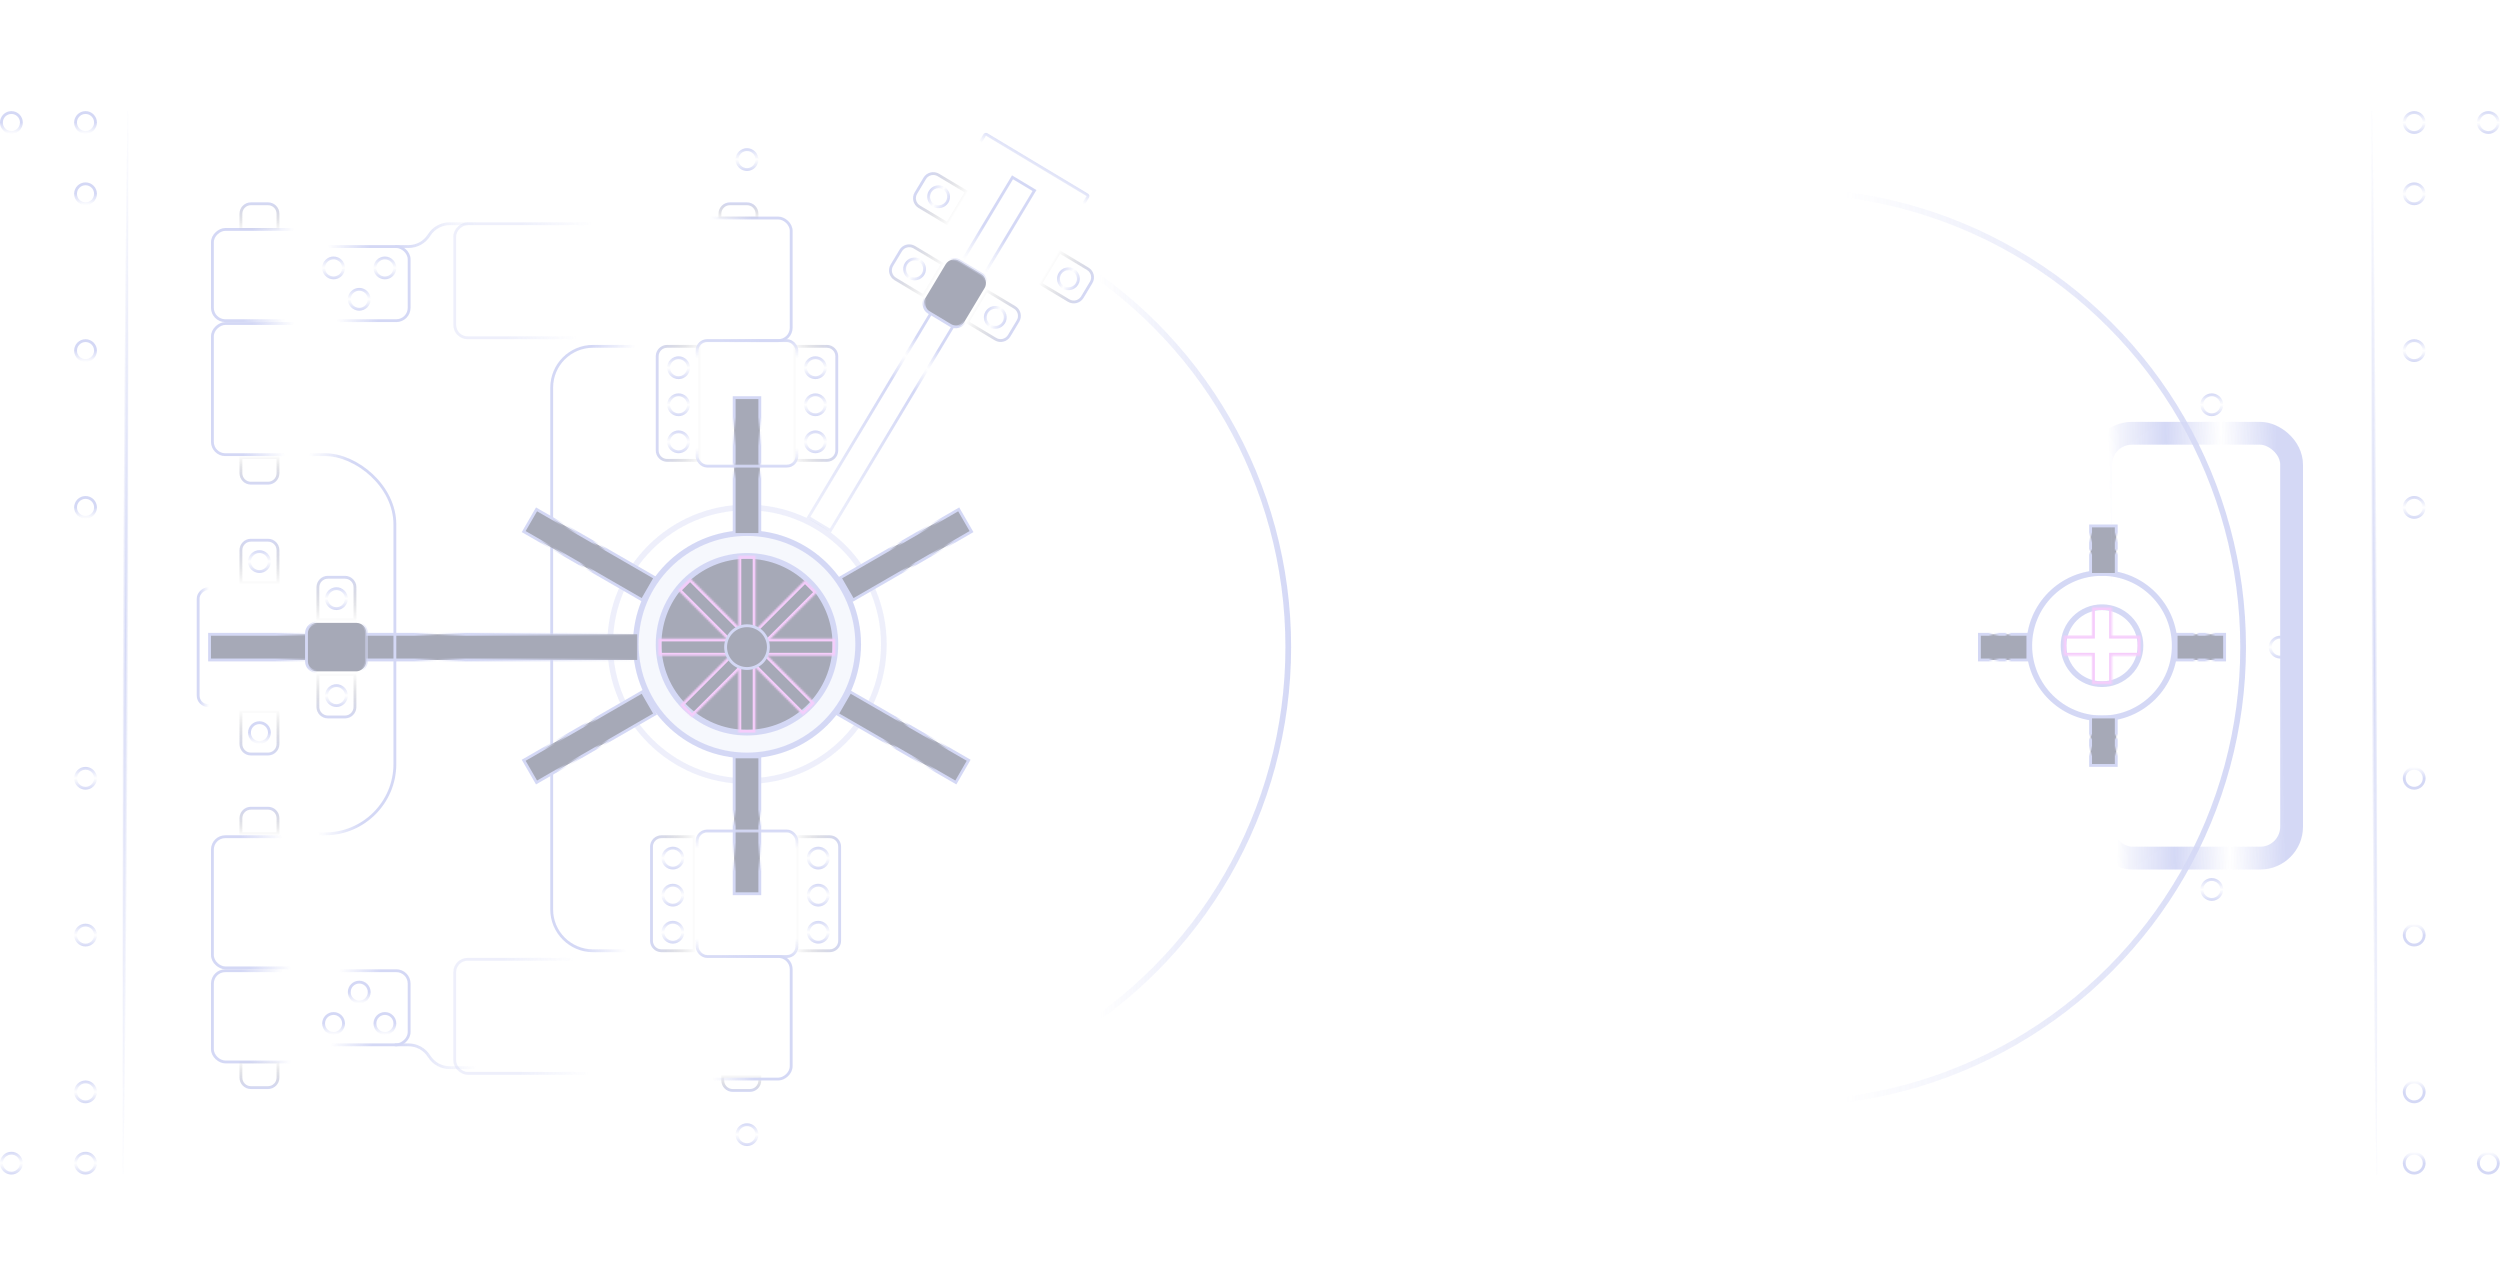 <svg width="1440" height="740" viewBox="0 0 1440 740" fill="none" xmlns="http://www.w3.org/2000/svg">
<g opacity="0.7">
<g opacity="0.5">
<path d="M341.586 547.64C328.435 547.64 317.773 536.979 317.773 523.827L317.773 223.298C317.773 210.146 328.435 199.485 341.586 199.485H415.487C428.638 199.485 439.299 210.146 439.299 223.298L439.299 523.827C439.299 536.979 428.638 547.64 415.487 547.64H341.586Z" stroke="url(#paint0_linear_1_3)" stroke-width="1.642"/>
<circle cx="479.285" cy="372.741" r="262.758" stroke="url(#paint1_linear_1_3)" stroke-width="3.284"/>
<circle opacity="0.4" cx="430.267" cy="371.101" r="78.828" stroke="#8591E4" stroke-width="3.284"/>
<circle cx="1029.28" cy="372.741" r="262.758" stroke="url(#paint2_linear_1_3)" stroke-width="3.284"/>
<circle r="262.758" transform="matrix(-1 0 0 1 425.34 372.741)" stroke="url(#paint3_linear_1_3)" stroke-width="3.284"/>
<circle cx="430.267" cy="371.099" r="64.047" fill="#8591E4" fill-opacity="0.2" stroke="#8591E4" stroke-width="3.284"/>
<circle cx="1210.75" cy="371.921" r="41.877" stroke="#8591E4" stroke-width="3.284"/>
<circle cx="430.267" cy="371.1" r="50.909" fill="#030B32" stroke="#8591E4" stroke-width="3.284"/>
<circle cx="1210.75" cy="371.92" r="22.17" stroke="#8591E4" stroke-width="3.284"/>
<rect x="422.877" y="229.045" width="14.78" height="78.828" fill="#030B32" stroke="url(#paint4_linear_1_3)" stroke-width="1.642"/>
<rect x="1204.18" y="302.945" width="14.78" height="27.918" fill="#030B32" stroke="url(#paint5_linear_1_3)" stroke-width="1.642"/>
<rect x="0.821" y="-0.821" width="14.78" height="27.918" transform="matrix(1 0 0 -1 1203.36 440.073)" fill="#030B32" stroke="url(#paint6_linear_1_3)" stroke-width="1.642"/>
<rect x="-0.821" y="-0.821" width="14.78" height="27.918" transform="matrix(0 -1 -1 0 1280.55 379.31)" fill="#030B32" stroke="url(#paint7_linear_1_3)" stroke-width="1.642"/>
<rect x="1140.14" y="380.131" width="14.78" height="27.918" transform="rotate(-90 1140.14 380.131)" fill="#030B32" stroke="url(#paint8_linear_1_3)" stroke-width="1.642"/>
<rect x="120.706" y="380.131" width="14.78" height="246.336" transform="rotate(-90 120.706 380.131)" fill="#030B32" stroke="url(#paint9_linear_1_3)" stroke-width="1.642"/>
<rect x="0.821" y="-0.821" width="14.78" height="78.828" transform="matrix(1 0 0 -1 422.056 513.974)" fill="#030B32" stroke="url(#paint10_linear_1_3)" stroke-width="1.642"/>
<rect x="-0.301" y="-1.122" width="14.78" height="78.828" transform="matrix(0.5 -0.866 -0.866 -0.5 549.744 449.89)" fill="#030B32" stroke="url(#paint11_linear_1_3)" stroke-width="1.642"/>
<rect x="0.301" y="1.122" width="14.78" height="78.828" transform="matrix(-0.5 0.866 0.866 0.5 308.22 292.572)" fill="#030B32" stroke="url(#paint12_linear_1_3)" stroke-width="1.642"/>
<rect x="309.041" y="450.711" width="14.78" height="78.828" transform="rotate(-120 309.041 450.711)" fill="#030B32" stroke="url(#paint13_linear_1_3)" stroke-width="1.642"/>
<rect x="552.207" y="293.393" width="14.78" height="78.828" transform="rotate(60 552.207 293.393)" fill="#030B32" stroke="url(#paint14_linear_1_3)" stroke-width="1.642"/>
<mask id="path-21-inside-1_1_3" fill="white">
<path fill-rule="evenodd" clip-rule="evenodd" d="M1216.5 349.751H1205V366.173H1188.58V377.669H1205V394.091H1216.5V377.669H1232.92V366.173H1216.5V349.751Z"/>
</mask>
<path d="M1205 349.751V348.109H1203.36V349.751H1205ZM1216.5 349.751H1218.14V348.109H1216.5V349.751ZM1205 366.173V367.816H1206.65V366.173H1205ZM1188.58 366.173V364.531H1186.94V366.173H1188.58ZM1188.58 377.669H1186.94V379.311H1188.58V377.669ZM1205 377.669H1206.65V376.027H1205V377.669ZM1205 394.091H1203.36V395.734H1205V394.091ZM1216.5 394.091V395.734H1218.14V394.091H1216.5ZM1216.5 377.669V376.027H1214.86V377.669H1216.5ZM1232.92 377.669V379.311H1234.56V377.669H1232.92ZM1232.92 366.173H1234.56V364.531H1232.92V366.173ZM1216.5 366.173H1214.86V367.816H1216.5V366.173ZM1205 351.393H1216.5V348.109H1205V351.393ZM1206.65 366.173V349.751H1203.36V366.173H1206.65ZM1188.58 367.816H1205V364.531H1188.58V367.816ZM1190.22 377.669V366.173H1186.94V377.669H1190.22ZM1205 376.027H1188.58V379.311H1205V376.027ZM1206.65 394.091V377.669H1203.36V394.091H1206.65ZM1216.5 392.449H1205V395.734H1216.5V392.449ZM1214.86 377.669V394.091H1218.14V377.669H1214.86ZM1232.92 376.027H1216.5V379.311H1232.92V376.027ZM1231.28 366.173V377.669H1234.56V366.173H1231.28ZM1216.5 367.816H1232.92V364.531H1216.5V367.816ZM1214.86 349.751V366.173H1218.14V349.751H1214.86Z" fill="#E571F6" mask="url(#path-21-inside-1_1_3)"/>
<rect x="-0.821" y="-0.821" width="218.418" height="121.526" rx="40.235" transform="matrix(0 -1 -1 0 226.629 479.487)" stroke="url(#paint15_linear_1_3)" stroke-width="1.642"/>
<rect x="122.349" y="261.89" width="75.543" height="114.957" rx="7.39" transform="rotate(-90 122.349 261.89)" stroke="url(#paint16_linear_1_3)" stroke-width="1.642"/>
<rect x="122.349" y="184.706" width="52.552" height="114.957" rx="7.39" transform="rotate(-90 122.349 184.706)" stroke="url(#paint17_linear_1_3)" stroke-width="1.642"/>
<rect x="-0.821" y="-0.821" width="70.616" height="114.957" rx="7.39" transform="matrix(0 -1 -1 0 454.901 195.378)" stroke="url(#paint18_linear_1_3)" stroke-width="1.642"/>
<rect x="-0.821" y="-0.821" width="42.698" height="114.957" rx="7.39" transform="matrix(0 -1 -1 0 234.841 183.885)" stroke="url(#paint19_linear_1_3)" stroke-width="1.642"/>
<rect opacity="0.4" x="261.938" y="194.559" width="65.69" height="195.426" rx="7.39" transform="rotate(-90 261.938 194.559)" stroke="url(#paint20_linear_1_3)" stroke-width="1.642"/>
<path d="M378.536 205.233C378.536 202.059 381.11 199.485 384.284 199.485H403.17V265.175H384.284C381.11 265.175 378.536 262.601 378.536 259.427V205.233Z" stroke="url(#paint21_linear_1_3)" stroke-width="1.642"/>
<path d="M375.251 487.698C375.251 484.523 377.824 481.95 380.999 481.95H399.885V547.64H380.999C377.824 547.64 375.251 545.066 375.251 541.892V487.698Z" stroke="url(#paint22_linear_1_3)" stroke-width="1.642"/>
<path d="M188.857 412.976C185.683 412.976 183.109 410.402 183.109 407.228V388.342H204.459V407.228C204.459 410.402 201.885 412.976 198.711 412.976H188.857Z" stroke="url(#paint23_linear_1_3)" stroke-width="1.642"/>
<path d="M198.712 332.506C201.886 332.506 204.459 335.079 204.459 338.254V357.139H183.11V338.254C183.11 335.079 185.684 332.506 188.858 332.506H198.712Z" stroke="url(#paint24_linear_1_3)" stroke-width="1.642"/>
<path d="M154.37 311.157C157.544 311.157 160.118 313.73 160.118 316.905V335.791H138.768V316.905C138.768 313.73 141.342 311.157 144.516 311.157H154.37Z" stroke="url(#paint25_linear_1_3)" stroke-width="1.642"/>
<path d="M154.37 434.323C157.544 434.323 160.118 431.75 160.118 428.576V409.69H138.768V428.576C138.768 431.75 141.342 434.323 144.516 434.323H154.37Z" stroke="url(#paint26_linear_1_3)" stroke-width="1.642"/>
<path d="M154.37 465.526C157.544 465.526 160.118 468.1 160.118 471.274V480.306H138.768V471.274C138.768 468.1 141.342 465.526 144.516 465.526H154.37Z" stroke="url(#paint27_linear_1_3)" stroke-width="1.642"/>
<path d="M154.37 117.373C157.544 117.373 160.118 119.946 160.118 123.121V132.153H138.768V123.121C138.768 119.946 141.342 117.373 144.516 117.373H154.37Z" stroke="url(#paint28_linear_1_3)" stroke-width="1.642"/>
<path d="M430.268 117.373C433.443 117.373 436.016 119.946 436.016 123.121V125.584H414.667V123.121C414.667 119.946 417.24 117.373 420.415 117.373H430.268Z" stroke="url(#paint29_linear_1_3)" stroke-width="1.642"/>
<path d="M431.909 628.11C435.083 628.11 437.657 625.536 437.657 622.362V619.898H416.308V622.362C416.308 625.536 418.881 628.11 422.055 628.11H431.909Z" stroke="url(#paint30_linear_1_3)" stroke-width="1.642"/>
<path d="M154.37 278.312C157.544 278.312 160.118 275.738 160.118 272.564V263.532H138.768V272.564C138.768 275.738 141.342 278.312 144.516 278.312H154.37Z" stroke="url(#paint31_linear_1_3)" stroke-width="1.642"/>
<path d="M481.997 205.233C481.997 202.059 479.424 199.485 476.25 199.485H457.364V265.175H476.25C479.424 265.175 481.997 262.601 481.997 259.427V205.233Z" stroke="url(#paint32_linear_1_3)" stroke-width="1.642"/>
<path d="M483.64 487.698C483.64 484.523 481.067 481.95 477.892 481.95H459.006V547.64H477.892C481.067 547.64 483.64 545.066 483.64 541.892V487.698Z" stroke="url(#paint33_linear_1_3)" stroke-width="1.642"/>
<rect x="401.526" y="196.201" width="57.478" height="72.258" rx="5.748" stroke="url(#paint34_linear_1_3)" stroke-width="1.642"/>
<rect x="401.526" y="478.666" width="57.478" height="72.258" rx="5.748" stroke="url(#paint35_linear_1_3)" stroke-width="1.642"/>
<rect x="176.541" y="386.699" width="27.918" height="34.487" rx="5.748" transform="rotate(-90 176.541 386.699)" fill="url(#paint36_radial_1_3)" stroke="url(#paint37_linear_1_3)" stroke-width="1.642"/>
<rect x="114.135" y="406.405" width="67.332" height="34.487" rx="5.748" transform="rotate(-90 114.135 406.405)" stroke="url(#paint38_linear_1_3)" stroke-width="1.642"/>
<circle cx="390.853" cy="211.8" r="5.748" stroke="url(#paint39_linear_1_3)" stroke-width="1.642"/>
<circle cx="430.265" cy="91.919" r="5.748" stroke="url(#paint40_linear_1_3)" stroke-width="1.642"/>
<circle cx="430.265" cy="653.563" r="5.748" stroke="url(#paint41_linear_1_3)" stroke-width="1.642"/>
<circle cx="387.569" cy="494.265" r="5.748" stroke="url(#paint42_linear_1_3)" stroke-width="1.642"/>
<circle cx="193.785" cy="400.66" r="5.748" stroke="url(#paint43_linear_1_3)" stroke-width="1.642"/>
<circle cx="193.785" cy="344.823" r="5.748" transform="rotate(-180 193.785 344.823)" stroke="url(#paint44_linear_1_3)" stroke-width="1.642"/>
<rect x="583.202" y="102.134" width="14.78" height="228.397" transform="rotate(30.969 583.202 102.134)" stroke="url(#paint45_linear_1_3)" stroke-width="1.642"/>
<path d="M581.297 193.37C579.664 196.091 576.133 196.974 573.411 195.34L557.217 185.622L568.203 167.316L584.397 177.035C587.119 178.668 588.001 182.199 586.367 184.921L581.297 193.37Z" stroke="url(#paint46_linear_1_3)" stroke-width="1.642"/>
<path d="M518.779 144.358C520.412 141.636 523.943 140.754 526.665 142.388L542.858 152.106L531.873 170.411L515.679 160.693C512.957 159.06 512.075 155.529 513.709 152.807L518.779 144.358Z" stroke="url(#paint47_linear_1_3)" stroke-width="1.642"/>
<rect x="552.43" y="190.409" width="26.276" height="34.487" rx="5.748" transform="rotate(-149.031 552.43 190.409)" fill="url(#paint48_radial_1_3)" stroke="url(#paint49_linear_1_3)" stroke-width="1.642"/>
<circle cx="573.273" cy="182.807" r="5.748" transform="rotate(-59.031 573.273 182.807)" stroke="url(#paint50_linear_1_3)" stroke-width="1.642"/>
<circle cx="526.805" cy="154.921" r="5.748" transform="rotate(120.969 526.805 154.921)" stroke="url(#paint51_linear_1_3)" stroke-width="1.642"/>
<path d="M623.428 171.146C621.795 173.868 618.264 174.75 615.542 173.117L599.348 163.398L610.334 145.093L626.528 154.811C629.25 156.444 630.132 159.975 628.498 162.697L623.428 171.146Z" stroke="url(#paint52_linear_1_3)" stroke-width="1.642"/>
<path d="M532.622 102.766C534.255 100.044 537.786 99.162 540.508 100.795L556.702 110.514L545.716 128.819L529.522 119.101C526.8 117.468 525.918 113.937 527.552 111.215L532.622 102.766Z" stroke="url(#paint53_linear_1_3)" stroke-width="1.642"/>
<circle cx="615.404" cy="160.584" r="5.748" transform="rotate(-59.031 615.404 160.584)" stroke="url(#paint54_linear_1_3)" stroke-width="1.642"/>
<circle cx="540.647" cy="113.329" r="5.748" transform="rotate(120.969 540.647 113.329)" stroke="url(#paint55_linear_1_3)" stroke-width="1.642"/>
<rect x="598.618" y="159.931" width="69.251" height="55.126" rx="0.821" transform="rotate(-149.031 598.618 159.931)" stroke="url(#paint56_linear_1_3)" stroke-width="1.642"/>
<path d="M227.449 142.007H235.304C240.123 142.007 244.602 139.525 247.156 135.438V135.438C249.71 131.352 254.189 128.869 259.008 128.869H274.253" stroke="url(#paint57_linear_1_3)" stroke-width="1.642"/>
<circle cx="149.443" cy="323.473" r="5.748" transform="rotate(-180 149.443 323.473)" stroke="url(#paint58_linear_1_3)" stroke-width="1.642"/>
<circle cx="192.142" cy="154.324" r="5.748" transform="rotate(-180 192.142 154.324)" stroke="url(#paint59_linear_1_3)" stroke-width="1.642"/>
<circle cx="221.703" cy="154.324" r="5.748" transform="rotate(-180 221.703 154.324)" stroke="url(#paint60_linear_1_3)" stroke-width="1.642"/>
<circle cx="206.921" cy="172.387" r="5.748" transform="rotate(-180 206.921 172.387)" stroke="url(#paint61_linear_1_3)" stroke-width="1.642"/>
<circle r="5.748" transform="matrix(-1 0 0 1 149.443 422.008)" stroke="url(#paint62_linear_1_3)" stroke-width="1.642"/>
<circle cx="469.681" cy="211.8" r="5.748" stroke="url(#paint63_linear_1_3)" stroke-width="1.642"/>
<circle cx="471.324" cy="494.265" r="5.748" stroke="url(#paint64_linear_1_3)" stroke-width="1.642"/>
<circle cx="390.853" cy="233.151" r="5.748" stroke="url(#paint65_linear_1_3)" stroke-width="1.642"/>
<circle cx="387.569" cy="515.615" r="5.748" stroke="url(#paint66_linear_1_3)" stroke-width="1.642"/>
<circle cx="1273.98" cy="512.332" r="5.748" stroke="url(#paint67_linear_1_3)" stroke-width="1.642"/>
<circle cx="1273.98" cy="233.151" r="5.748" stroke="url(#paint68_linear_1_3)" stroke-width="1.642"/>
<circle cx="1313.39" cy="372.742" r="5.748" stroke="url(#paint69_linear_1_3)" stroke-width="1.642"/>
<circle cx="1390.58" cy="292.271" r="5.748" stroke="url(#paint70_linear_1_3)" stroke-width="1.642"/>
<circle r="5.748" transform="matrix(-1 0 0 1 49.266 292.271)" stroke="url(#paint71_linear_1_3)" stroke-width="1.642"/>
<circle r="5.748" transform="matrix(1 0 0 -1 1390.58 448.285)" stroke="url(#paint72_linear_1_3)" stroke-width="1.642"/>
<circle cx="49.266" cy="448.285" r="5.748" transform="rotate(-180 49.266 448.285)" stroke="url(#paint73_linear_1_3)" stroke-width="1.642"/>
<circle cx="1390.58" cy="201.949" r="5.748" stroke="url(#paint74_linear_1_3)" stroke-width="1.642"/>
<circle r="5.748" transform="matrix(-1 0 0 1 49.266 201.949)" stroke="url(#paint75_linear_1_3)" stroke-width="1.642"/>
<circle r="5.748" transform="matrix(1 0 0 -1 1390.58 538.607)" stroke="url(#paint76_linear_1_3)" stroke-width="1.642"/>
<circle cx="49.266" cy="538.607" r="5.748" transform="rotate(-180 49.266 538.607)" stroke="url(#paint77_linear_1_3)" stroke-width="1.642"/>
<circle cx="1390.58" cy="111.625" r="5.748" stroke="url(#paint78_linear_1_3)" stroke-width="1.642"/>
<circle r="5.748" transform="matrix(-1 0 0 1 49.266 111.625)" stroke="url(#paint79_linear_1_3)" stroke-width="1.642"/>
<circle r="5.748" transform="matrix(1 0 0 -1 1390.58 628.93)" stroke="url(#paint80_linear_1_3)" stroke-width="1.642"/>
<circle cx="49.266" cy="628.93" r="5.748" transform="rotate(-180 49.266 628.93)" stroke="url(#paint81_linear_1_3)" stroke-width="1.642"/>
<circle cx="1390.58" cy="70.569" r="5.748" stroke="url(#paint82_linear_1_3)" stroke-width="1.642"/>
<circle r="5.748" transform="matrix(-1 0 0 1 49.266 70.569)" stroke="url(#paint83_linear_1_3)" stroke-width="1.642"/>
<circle r="5.748" transform="matrix(1 0 0 -1 1390.58 669.986)" stroke="url(#paint84_linear_1_3)" stroke-width="1.642"/>
<circle cx="49.266" cy="669.986" r="5.748" transform="rotate(-180 49.266 669.986)" stroke="url(#paint85_linear_1_3)" stroke-width="1.642"/>
<circle cx="1433.28" cy="70.569" r="5.748" stroke="url(#paint86_linear_1_3)" stroke-width="1.642"/>
<circle r="5.748" transform="matrix(-1 0 0 1 6.569 70.569)" stroke="url(#paint87_linear_1_3)" stroke-width="1.642"/>
<circle r="5.748" transform="matrix(1 0 0 -1 1433.28 669.986)" stroke="url(#paint88_linear_1_3)" stroke-width="1.642"/>
<circle cx="6.569" cy="669.986" r="5.748" transform="rotate(-180 6.569 669.986)" stroke="url(#paint89_linear_1_3)" stroke-width="1.642"/>
<circle cx="469.681" cy="233.151" r="5.748" stroke="url(#paint90_linear_1_3)" stroke-width="1.642"/>
<circle cx="471.324" cy="515.615" r="5.748" stroke="url(#paint91_linear_1_3)" stroke-width="1.642"/>
<circle cx="390.853" cy="254.501" r="5.748" stroke="url(#paint92_linear_1_3)" stroke-width="1.642"/>
<circle cx="387.569" cy="536.965" r="5.748" stroke="url(#paint93_linear_1_3)" stroke-width="1.642"/>
<circle cx="469.681" cy="254.501" r="5.748" stroke="url(#paint94_linear_1_3)" stroke-width="1.642"/>
<circle cx="471.324" cy="536.965" r="5.748" stroke="url(#paint95_linear_1_3)" stroke-width="1.642"/>
<rect x="1365.94" y="64" width="3.284" height="612.555" fill="url(#paint96_radial_1_3)"/>
<rect width="3.284" height="612.555" transform="matrix(-1 0 0 1 73.902 64)" fill="url(#paint97_radial_1_3)"/>
<rect x="0.821" y="0.821" width="75.543" height="114.957" rx="7.39" transform="matrix(0 1 1 0 121.528 481.129)" stroke="url(#paint98_linear_1_3)" stroke-width="1.642"/>
<rect x="0.821" y="0.821" width="52.552" height="114.957" rx="7.39" transform="matrix(0 1 1 0 121.528 558.315)" stroke="url(#paint99_linear_1_3)" stroke-width="1.642"/>
<rect x="455.722" y="550.924" width="70.616" height="114.957" rx="7.39" transform="rotate(90 455.722 550.924)" stroke="url(#paint100_linear_1_3)" stroke-width="1.642"/>
<rect x="235.662" y="559.137" width="42.698" height="114.957" rx="7.39" transform="rotate(90 235.662 559.137)" stroke="url(#paint101_linear_1_3)" stroke-width="1.642"/>
<rect opacity="0.4" x="0.821" y="0.821" width="65.69" height="195.426" rx="7.39" transform="matrix(0 1 1 0 261.116 551.745)" stroke="url(#paint102_linear_1_3)" stroke-width="1.642"/>
<path d="M154.37 626.468C157.544 626.468 160.118 623.895 160.118 620.72V611.688H138.768V620.72C138.768 623.895 141.342 626.468 144.516 626.468H154.37Z" stroke="url(#paint103_linear_1_3)" stroke-width="1.642"/>
<path d="M227.449 601.834H235.304C240.123 601.834 244.602 604.316 247.156 608.403V608.403C249.71 612.489 254.189 614.972 259.008 614.972H274.253" stroke="url(#paint104_linear_1_3)" stroke-width="1.642"/>
<circle r="5.748" transform="matrix(-1 0 0 1 192.142 589.517)" stroke="url(#paint105_linear_1_3)" stroke-width="1.642"/>
<circle r="5.748" transform="matrix(-1 0 0 1 221.703 589.517)" stroke="url(#paint106_linear_1_3)" stroke-width="1.642"/>
<circle r="5.748" transform="matrix(-1 0 0 1 206.921 571.452)" stroke="url(#paint107_linear_1_3)" stroke-width="1.642"/>
<rect x="-6.569" y="-6.569" width="244.694" height="110.03" rx="18.065" transform="matrix(0 -1 -1 0 1313.39 487.699)" stroke="url(#paint108_linear_1_3)" stroke-width="13.138"/>
<mask id="path-115-inside-2_1_3" fill="white">
<path fill-rule="evenodd" clip-rule="evenodd" d="M435.192 320.189H425.339V367.815H379.356V377.668H425.339V422.008H435.192V377.668H481.175V367.815H435.192V320.189Z"/>
</mask>
<path d="M425.339 320.189V318.547H423.697V320.189H425.339ZM435.192 320.189H436.834V318.547H435.192V320.189ZM425.339 367.815V369.457H426.981V367.815H425.339ZM379.356 367.815V366.172H377.713V367.815H379.356ZM379.356 377.668H377.713V379.31H379.356V377.668ZM425.339 377.668H426.981V376.026H425.339V377.668ZM425.339 422.008H423.697V423.651H425.339V422.008ZM435.192 422.008V423.651H436.834V422.008H435.192ZM435.192 377.668V376.026H433.55V377.668H435.192ZM481.175 377.668V379.31H482.817V377.668H481.175ZM481.175 367.815H482.817V366.172H481.175V367.815ZM435.192 367.815H433.55V369.457H435.192V367.815ZM425.339 321.832H435.192V318.547H425.339V321.832ZM426.981 367.815V320.189H423.697V367.815H426.981ZM379.356 369.457H425.339V366.172H379.356V369.457ZM380.998 377.668V367.815H377.713V377.668H380.998ZM425.339 376.026H379.356V379.31H425.339V376.026ZM426.981 422.008V377.668H423.697V422.008H426.981ZM435.192 420.366H425.339V423.651H435.192V420.366ZM433.55 377.668V422.008H436.834V377.668H433.55ZM481.175 376.026H435.192V379.31H481.175V376.026ZM479.532 367.815V377.668H482.817V367.815H479.532ZM435.192 369.457H481.175V366.172H435.192V369.457ZM433.55 320.189V367.815H436.834V320.189H433.55Z" fill="#E571F6" mask="url(#path-115-inside-2_1_3)"/>
<mask id="path-117-inside-3_1_3" fill="white">
<path fill-rule="evenodd" clip-rule="evenodd" d="M397.49 332.997L390.522 339.964L424.198 373.64L391.684 406.154L398.651 413.122L431.165 380.607L462.519 411.961L469.486 404.994L438.133 373.64L470.648 341.125L463.68 334.157L431.165 366.673L397.49 332.997Z"/>
</mask>
<path d="M390.522 339.964L389.361 338.803L388.2 339.964L389.361 341.126L390.522 339.964ZM397.49 332.997L398.651 331.836L397.49 330.674L396.328 331.836L397.49 332.997ZM424.198 373.64L425.359 374.801L426.52 373.64L425.359 372.479L424.198 373.64ZM391.684 406.154L390.522 404.993L389.361 406.154L390.522 407.315L391.684 406.154ZM398.651 413.122L397.49 414.283L398.651 415.444L399.812 414.283L398.651 413.122ZM431.165 380.607L432.327 379.446L431.165 378.285L430.004 379.446L431.165 380.607ZM462.519 411.961L461.358 413.122L462.519 414.284L463.68 413.122L462.519 411.961ZM469.486 404.994L470.648 406.155L471.809 404.994L470.648 403.832L469.486 404.994ZM438.133 373.64L436.971 372.479L435.81 373.64L436.971 374.801L438.133 373.64ZM470.648 341.125L471.809 342.286L472.97 341.125L471.809 339.964L470.648 341.125ZM463.68 334.157L464.842 332.996L463.681 331.835L462.519 332.996L463.68 334.157ZM431.165 366.673L430.004 367.834L431.165 368.995L432.327 367.834L431.165 366.673ZM391.683 341.126L398.651 334.158L396.328 331.836L389.361 338.803L391.683 341.126ZM425.359 372.479L391.683 338.803L389.361 341.126L423.037 374.801L425.359 372.479ZM392.845 407.315L425.359 374.801L423.037 372.479L390.522 404.993L392.845 407.315ZM399.812 411.96L392.845 404.993L390.522 407.315L397.49 414.283L399.812 411.96ZM430.004 379.446L397.49 411.96L399.812 414.283L432.327 381.769L430.004 379.446ZM463.68 410.8L432.327 379.446L430.004 381.769L461.358 413.122L463.68 410.8ZM468.325 403.832L461.358 410.8L463.68 413.122L470.648 406.155L468.325 403.832ZM436.971 374.801L468.325 406.155L470.648 403.832L439.294 372.479L436.971 374.801ZM469.487 339.964L436.971 372.479L439.294 374.801L471.809 342.286L469.487 339.964ZM462.519 335.319L469.487 342.286L471.809 339.964L464.842 332.996L462.519 335.319ZM432.327 367.834L464.842 335.319L462.519 332.996L430.004 365.511L432.327 367.834ZM396.328 334.158L430.004 367.834L432.327 365.511L398.651 331.836L396.328 334.158Z" fill="#E571F6" mask="url(#path-117-inside-3_1_3)"/>
<circle cx="430.267" cy="372.74" r="12.317" fill="#030B32" stroke="#8591E4" stroke-width="1.642"/>
</g>
</g>
<defs>
<linearGradient id="paint0_linear_1_3" x1="431.909" y1="368.565" x2="316.981" y2="366.753" gradientUnits="userSpaceOnUse">
<stop stop-color="#8591E4" stop-opacity="0"/>
<stop offset="0.149" stop-color="#8591E4" stop-opacity="0"/>
<stop offset="0.482" stop-color="#8591E4" stop-opacity="0"/>
<stop offset="0.597" stop-color="#8591E4" stop-opacity="0"/>
<stop offset="0.816" stop-color="#8591E4"/>
</linearGradient>
<linearGradient id="paint1_linear_1_3" x1="743.685" y1="372.741" x2="491" y2="373" gradientUnits="userSpaceOnUse">
<stop stop-color="#8591E4"/>
<stop offset="0.437" stop-color="#8591E4" stop-opacity="0"/>
<stop offset="1" stop-color="#8591E4" stop-opacity="0"/>
</linearGradient>
<linearGradient id="paint2_linear_1_3" x1="1293.69" y1="372.741" x2="764.884" y2="372.741" gradientUnits="userSpaceOnUse">
<stop stop-color="#8591E4"/>
<stop offset="0.437" stop-color="#8591E4" stop-opacity="0"/>
<stop offset="1" stop-color="#8591E4" stop-opacity="0"/>
</linearGradient>
<linearGradient id="paint3_linear_1_3" x1="528.801" y1="264.401" x2="0" y2="264.401" gradientUnits="userSpaceOnUse">
<stop stop-color="#8591E4"/>
<stop offset="0.04" stop-color="#8591E4" stop-opacity="0"/>
<stop offset="1" stop-color="#8591E4" stop-opacity="0"/>
<stop offset="1" stop-color="#8591E4" stop-opacity="0"/>
</linearGradient>
<linearGradient id="paint4_linear_1_3" x1="430.267" y1="228.224" x2="430.267" y2="308.693" gradientUnits="userSpaceOnUse">
<stop stop-color="#8591E4"/>
<stop offset="0.149" stop-color="#8591E4"/>
<stop offset="0.244" stop-color="#8591E4" stop-opacity="0"/>
<stop offset="0.357" stop-color="#8591E4"/>
<stop offset="0.472" stop-color="#8591E4"/>
<stop offset="0.526" stop-color="#8591E4" stop-opacity="0"/>
<stop offset="0.592" stop-color="#8591E4"/>
<stop offset="1" stop-color="#8591E4"/>
</linearGradient>
<linearGradient id="paint5_linear_1_3" x1="1211.57" y1="302.124" x2="1211.57" y2="331.684" gradientUnits="userSpaceOnUse">
<stop stop-color="#8591E4"/>
<stop offset="0.149" stop-color="#8591E4"/>
<stop offset="0.244" stop-color="#8591E4" stop-opacity="0"/>
<stop offset="0.357" stop-color="#8591E4"/>
<stop offset="0.472" stop-color="#8591E4"/>
<stop offset="0.526" stop-color="#8591E4" stop-opacity="0"/>
<stop offset="0.592" stop-color="#8591E4"/>
<stop offset="1" stop-color="#8591E4"/>
</linearGradient>
<linearGradient id="paint6_linear_1_3" x1="8.211" y1="0" x2="8.211" y2="29.56" gradientUnits="userSpaceOnUse">
<stop stop-color="#8591E4"/>
<stop offset="0.149" stop-color="#8591E4"/>
<stop offset="0.244" stop-color="#8591E4" stop-opacity="0"/>
<stop offset="0.357" stop-color="#8591E4"/>
<stop offset="0.472" stop-color="#8591E4"/>
<stop offset="0.526" stop-color="#8591E4" stop-opacity="0"/>
<stop offset="0.592" stop-color="#8591E4"/>
<stop offset="1" stop-color="#8591E4"/>
</linearGradient>
<linearGradient id="paint7_linear_1_3" x1="8.211" y1="0" x2="8.211" y2="29.56" gradientUnits="userSpaceOnUse">
<stop stop-color="#8591E4"/>
<stop offset="0.149" stop-color="#8591E4"/>
<stop offset="0.244" stop-color="#8591E4" stop-opacity="0"/>
<stop offset="0.357" stop-color="#8591E4"/>
<stop offset="0.472" stop-color="#8591E4"/>
<stop offset="0.526" stop-color="#8591E4" stop-opacity="0"/>
<stop offset="0.592" stop-color="#8591E4"/>
<stop offset="1" stop-color="#8591E4"/>
</linearGradient>
<linearGradient id="paint8_linear_1_3" x1="1147.53" y1="380.952" x2="1147.53" y2="410.512" gradientUnits="userSpaceOnUse">
<stop stop-color="#8591E4"/>
<stop offset="0.149" stop-color="#8591E4"/>
<stop offset="0.244" stop-color="#8591E4" stop-opacity="0"/>
<stop offset="0.357" stop-color="#8591E4"/>
<stop offset="0.472" stop-color="#8591E4"/>
<stop offset="0.526" stop-color="#8591E4" stop-opacity="0"/>
<stop offset="0.592" stop-color="#8591E4"/>
<stop offset="1" stop-color="#8591E4"/>
</linearGradient>
<linearGradient id="paint9_linear_1_3" x1="128.096" y1="380.952" x2="128.096" y2="628.93" gradientUnits="userSpaceOnUse">
<stop stop-color="#8591E4"/>
<stop offset="0.149" stop-color="#8591E4"/>
<stop offset="0.244" stop-color="#8591E4" stop-opacity="0"/>
<stop offset="0.357" stop-color="#8591E4"/>
<stop offset="0.472" stop-color="#8591E4"/>
<stop offset="0.526" stop-color="#8591E4" stop-opacity="0"/>
<stop offset="0.592" stop-color="#8591E4"/>
<stop offset="1" stop-color="#8591E4" stop-opacity="0"/>
</linearGradient>
<linearGradient id="paint10_linear_1_3" x1="8.211" y1="0" x2="8.211" y2="80.47" gradientUnits="userSpaceOnUse">
<stop stop-color="#8591E4"/>
<stop offset="0.149" stop-color="#8591E4"/>
<stop offset="0.244" stop-color="#8591E4" stop-opacity="0"/>
<stop offset="0.357" stop-color="#8591E4"/>
<stop offset="0.472" stop-color="#8591E4"/>
<stop offset="0.526" stop-color="#8591E4" stop-opacity="0"/>
<stop offset="0.592" stop-color="#8591E4"/>
<stop offset="1" stop-color="#8591E4"/>
</linearGradient>
<linearGradient id="paint11_linear_1_3" x1="8.211" y1="0" x2="8.211" y2="80.47" gradientUnits="userSpaceOnUse">
<stop stop-color="#8591E4"/>
<stop offset="0.149" stop-color="#8591E4"/>
<stop offset="0.244" stop-color="#8591E4" stop-opacity="0"/>
<stop offset="0.357" stop-color="#8591E4"/>
<stop offset="0.472" stop-color="#8591E4"/>
<stop offset="0.526" stop-color="#8591E4" stop-opacity="0"/>
<stop offset="0.592" stop-color="#8591E4"/>
<stop offset="1" stop-color="#8591E4"/>
</linearGradient>
<linearGradient id="paint12_linear_1_3" x1="8.211" y1="0" x2="8.211" y2="80.47" gradientUnits="userSpaceOnUse">
<stop stop-color="#8591E4"/>
<stop offset="0.149" stop-color="#8591E4"/>
<stop offset="0.244" stop-color="#8591E4" stop-opacity="0"/>
<stop offset="0.357" stop-color="#8591E4"/>
<stop offset="0.472" stop-color="#8591E4"/>
<stop offset="0.526" stop-color="#8591E4" stop-opacity="0"/>
<stop offset="0.592" stop-color="#8591E4"/>
<stop offset="1" stop-color="#8591E4"/>
</linearGradient>
<linearGradient id="paint13_linear_1_3" x1="316.952" y1="451.833" x2="316.952" y2="532.303" gradientUnits="userSpaceOnUse">
<stop stop-color="#8591E4"/>
<stop offset="0.149" stop-color="#8591E4"/>
<stop offset="0.244" stop-color="#8591E4" stop-opacity="0"/>
<stop offset="0.357" stop-color="#8591E4"/>
<stop offset="0.472" stop-color="#8591E4"/>
<stop offset="0.526" stop-color="#8591E4" stop-opacity="0"/>
<stop offset="0.592" stop-color="#8591E4"/>
<stop offset="1" stop-color="#8591E4"/>
</linearGradient>
<linearGradient id="paint14_linear_1_3" x1="560.718" y1="292.271" x2="560.718" y2="372.741" gradientUnits="userSpaceOnUse">
<stop stop-color="#8591E4"/>
<stop offset="0.149" stop-color="#8591E4"/>
<stop offset="0.244" stop-color="#8591E4" stop-opacity="0"/>
<stop offset="0.357" stop-color="#8591E4"/>
<stop offset="0.472" stop-color="#8591E4"/>
<stop offset="0.526" stop-color="#8591E4" stop-opacity="0"/>
<stop offset="0.592" stop-color="#8591E4"/>
<stop offset="1" stop-color="#8591E4"/>
</linearGradient>
<linearGradient id="paint15_linear_1_3" x1="113.174" y1="114.957" x2="116.053" y2="0.072" gradientUnits="userSpaceOnUse">
<stop stop-color="#8591E4" stop-opacity="0"/>
<stop offset="0.149" stop-color="#8591E4" stop-opacity="0"/>
<stop offset="0.482" stop-color="#8591E4" stop-opacity="0"/>
<stop offset="0.597" stop-color="#8591E4" stop-opacity="0"/>
<stop offset="0.816" stop-color="#8591E4"/>
</linearGradient>
<linearGradient id="paint16_linear_1_3" x1="161.223" y1="371.537" x2="168.551" y2="263.207" gradientUnits="userSpaceOnUse">
<stop stop-color="#8591E4" stop-opacity="0"/>
<stop offset="0.149" stop-color="#8591E4" stop-opacity="0"/>
<stop offset="0.482" stop-color="#8591E4" stop-opacity="0"/>
<stop offset="0.597" stop-color="#8591E4" stop-opacity="0"/>
<stop offset="0.816" stop-color="#8591E4"/>
</linearGradient>
<linearGradient id="paint17_linear_1_3" x1="149.399" y1="294.353" x2="159.787" y2="186.528" gradientUnits="userSpaceOnUse">
<stop stop-color="#8591E4" stop-opacity="0"/>
<stop offset="0.149" stop-color="#8591E4" stop-opacity="0"/>
<stop offset="0.482" stop-color="#8591E4" stop-opacity="0"/>
<stop offset="0.597" stop-color="#8591E4" stop-opacity="0"/>
<stop offset="0.816" stop-color="#8591E4"/>
</linearGradient>
<linearGradient id="paint18_linear_1_3" x1="37.161" y1="108.826" x2="44.984" y2="0.565" gradientUnits="userSpaceOnUse">
<stop stop-color="#8591E4" stop-opacity="0"/>
<stop offset="0.149" stop-color="#8591E4" stop-opacity="0"/>
<stop offset="0.482" stop-color="#8591E4" stop-opacity="0"/>
<stop offset="0.597" stop-color="#8591E4" stop-opacity="0"/>
<stop offset="0.816" stop-color="#8591E4"/>
</linearGradient>
<linearGradient id="paint19_linear_1_3" x1="22.804" y1="108.826" x2="35.443" y2="1.488" gradientUnits="userSpaceOnUse">
<stop stop-color="#8591E4" stop-opacity="0"/>
<stop offset="0.149" stop-color="#8591E4" stop-opacity="0"/>
<stop offset="0.482" stop-color="#8591E4" stop-opacity="0"/>
<stop offset="0.597" stop-color="#8591E4" stop-opacity="0"/>
<stop offset="0.816" stop-color="#8591E4"/>
</linearGradient>
<linearGradient id="paint20_linear_1_3" x1="295.744" y1="379.311" x2="319.443" y2="198.486" gradientUnits="userSpaceOnUse">
<stop stop-color="#8591E4" stop-opacity="0"/>
<stop offset="0.149" stop-color="#8591E4" stop-opacity="0"/>
<stop offset="0.482" stop-color="#8591E4" stop-opacity="0"/>
<stop offset="0.597" stop-color="#8591E4" stop-opacity="0"/>
<stop offset="0.816" stop-color="#8591E4"/>
</linearGradient>
<linearGradient id="paint21_linear_1_3" x1="377.715" y1="233.151" x2="403.991" y2="233.151" gradientUnits="userSpaceOnUse">
<stop stop-color="#8591E4"/>
<stop offset="1" stop-opacity="0"/>
</linearGradient>
<linearGradient id="paint22_linear_1_3" x1="374.43" y1="515.616" x2="400.706" y2="515.616" gradientUnits="userSpaceOnUse">
<stop stop-color="#8591E4"/>
<stop offset="1" stop-opacity="0"/>
</linearGradient>
<linearGradient id="paint23_linear_1_3" x1="194.064" y1="413.797" x2="194.064" y2="387.521" gradientUnits="userSpaceOnUse">
<stop stop-color="#8591E4"/>
<stop offset="1" stop-opacity="0"/>
</linearGradient>
<linearGradient id="paint24_linear_1_3" x1="193.504" y1="331.685" x2="193.504" y2="357.96" gradientUnits="userSpaceOnUse">
<stop stop-color="#8591E4"/>
<stop offset="1" stop-opacity="0"/>
</linearGradient>
<linearGradient id="paint25_linear_1_3" x1="149.163" y1="310.336" x2="149.163" y2="336.612" gradientUnits="userSpaceOnUse">
<stop stop-color="#8591E4"/>
<stop offset="1" stop-opacity="0"/>
</linearGradient>
<linearGradient id="paint26_linear_1_3" x1="149.163" y1="435.145" x2="149.163" y2="408.869" gradientUnits="userSpaceOnUse">
<stop stop-color="#8591E4"/>
<stop offset="1" stop-opacity="0"/>
</linearGradient>
<linearGradient id="paint27_linear_1_3" x1="149.163" y1="464.705" x2="149.163" y2="481.127" gradientUnits="userSpaceOnUse">
<stop stop-color="#8591E4"/>
<stop offset="1" stop-opacity="0"/>
</linearGradient>
<linearGradient id="paint28_linear_1_3" x1="149.163" y1="116.552" x2="149.163" y2="132.974" gradientUnits="userSpaceOnUse">
<stop stop-color="#8591E4"/>
<stop offset="1" stop-opacity="0"/>
</linearGradient>
<linearGradient id="paint29_linear_1_3" x1="425.061" y1="116.552" x2="425.061" y2="126.405" gradientUnits="userSpaceOnUse">
<stop stop-color="#8591E4"/>
<stop offset="1" stop-opacity="0"/>
</linearGradient>
<linearGradient id="paint30_linear_1_3" x1="426.702" y1="628.931" x2="426.702" y2="619.077" gradientUnits="userSpaceOnUse">
<stop stop-color="#8591E4"/>
<stop offset="1" stop-opacity="0"/>
</linearGradient>
<linearGradient id="paint31_linear_1_3" x1="149.163" y1="279.133" x2="149.163" y2="262.71" gradientUnits="userSpaceOnUse">
<stop stop-color="#8591E4"/>
<stop offset="1" stop-opacity="0"/>
</linearGradient>
<linearGradient id="paint32_linear_1_3" x1="482.819" y1="233.151" x2="456.543" y2="233.151" gradientUnits="userSpaceOnUse">
<stop stop-color="#8591E4"/>
<stop offset="1" stop-opacity="0"/>
</linearGradient>
<linearGradient id="paint33_linear_1_3" x1="484.461" y1="515.616" x2="458.185" y2="515.616" gradientUnits="userSpaceOnUse">
<stop stop-color="#8591E4"/>
<stop offset="1" stop-opacity="0"/>
</linearGradient>
<linearGradient id="paint34_linear_1_3" x1="431.11" y1="269.281" x2="431.11" y2="195.38" gradientUnits="userSpaceOnUse">
<stop stop-color="#8591E4"/>
<stop offset="0.149" stop-color="#8591E4" stop-opacity="0"/>
<stop offset="0.482" stop-color="#8591E4" stop-opacity="0"/>
<stop offset="0.852" stop-color="#8591E4" stop-opacity="0"/>
<stop offset="1" stop-color="#8591E4"/>
</linearGradient>
<linearGradient id="paint35_linear_1_3" x1="431.11" y1="551.746" x2="431.11" y2="477.845" gradientUnits="userSpaceOnUse">
<stop stop-color="#8591E4"/>
<stop offset="0.149" stop-color="#8591E4" stop-opacity="0"/>
<stop offset="0.482" stop-color="#8591E4" stop-opacity="0"/>
<stop offset="0.852" stop-color="#8591E4" stop-opacity="0"/>
<stop offset="1" stop-color="#8591E4"/>
</linearGradient>
<radialGradient id="paint36_radial_1_3" cx="0" cy="0" r="1" gradientUnits="userSpaceOnUse" gradientTransform="translate(190.5 405.585) rotate(90) scale(18.065 14.78)">
<stop stop-color="#030B32"/>
<stop offset="1" stop-color="#030B32"/>
</radialGradient>
<linearGradient id="paint37_linear_1_3" x1="190.922" y1="423.65" x2="190.922" y2="387.521" gradientUnits="userSpaceOnUse">
<stop stop-color="#8591E4"/>
<stop offset="0.149" stop-color="#8591E4" stop-opacity="0"/>
<stop offset="0.482" stop-color="#8591E4" stop-opacity="0"/>
<stop offset="0.852" stop-color="#8591E4" stop-opacity="0"/>
<stop offset="1" stop-color="#8591E4"/>
</linearGradient>
<linearGradient id="paint38_linear_1_3" x1="148.786" y1="443.356" x2="148.786" y2="407.227" gradientUnits="userSpaceOnUse">
<stop stop-color="#8591E4" stop-opacity="0"/>
<stop offset="0.149" stop-color="#8591E4" stop-opacity="0"/>
<stop offset="0.482" stop-color="#8591E4" stop-opacity="0"/>
<stop offset="0.852" stop-color="#8591E4" stop-opacity="0"/>
<stop offset="1" stop-color="#8591E4"/>
</linearGradient>
<linearGradient id="paint39_linear_1_3" x1="390.853" y1="205.231" x2="390.853" y2="218.369" gradientUnits="userSpaceOnUse">
<stop stop-color="#8591E4"/>
<stop offset="0.5" stop-color="#8591E4" stop-opacity="0"/>
<stop offset="1" stop-color="#8591E4"/>
</linearGradient>
<linearGradient id="paint40_linear_1_3" x1="430.265" y1="85.35" x2="430.265" y2="98.487" gradientUnits="userSpaceOnUse">
<stop stop-color="#8591E4"/>
<stop offset="0.5" stop-color="#8591E4" stop-opacity="0"/>
<stop offset="1" stop-color="#8591E4"/>
</linearGradient>
<linearGradient id="paint41_linear_1_3" x1="430.265" y1="646.994" x2="430.265" y2="660.132" gradientUnits="userSpaceOnUse">
<stop stop-color="#8591E4"/>
<stop offset="0.5" stop-color="#8591E4" stop-opacity="0"/>
<stop offset="1" stop-color="#8591E4"/>
</linearGradient>
<linearGradient id="paint42_linear_1_3" x1="387.569" y1="487.696" x2="387.569" y2="500.834" gradientUnits="userSpaceOnUse">
<stop stop-color="#8591E4"/>
<stop offset="0.5" stop-color="#8591E4" stop-opacity="0"/>
<stop offset="1" stop-color="#8591E4"/>
</linearGradient>
<linearGradient id="paint43_linear_1_3" x1="193.785" y1="394.091" x2="193.785" y2="407.229" gradientUnits="userSpaceOnUse">
<stop stop-color="#8591E4"/>
<stop offset="0.5" stop-color="#8591E4" stop-opacity="0"/>
<stop offset="1" stop-color="#8591E4"/>
</linearGradient>
<linearGradient id="paint44_linear_1_3" x1="193.785" y1="338.254" x2="193.785" y2="351.392" gradientUnits="userSpaceOnUse">
<stop stop-color="#8591E4"/>
<stop offset="0.5" stop-color="#8591E4" stop-opacity="0"/>
<stop offset="1" stop-color="#8591E4"/>
</linearGradient>
<linearGradient id="paint45_linear_1_3" x1="591.132" y1="101.008" x2="591.132" y2="331.047" gradientUnits="userSpaceOnUse">
<stop stop-color="#8591E4"/>
<stop offset="0.149" stop-color="#8591E4"/>
<stop offset="0.244" stop-color="#8591E4" stop-opacity="0"/>
<stop offset="0.357" stop-color="#8591E4"/>
<stop offset="0.472" stop-color="#8591E4"/>
<stop offset="0.526" stop-color="#8591E4" stop-opacity="0"/>
<stop offset="0.592" stop-color="#8591E4"/>
<stop offset="1" stop-color="#8591E4" stop-opacity="0.4"/>
</linearGradient>
<linearGradient id="paint46_linear_1_3" x1="584.681" y1="189.327" x2="562.151" y2="175.806" gradientUnits="userSpaceOnUse">
<stop stop-color="#8591E4"/>
<stop offset="1" stop-opacity="0"/>
</linearGradient>
<linearGradient id="paint47_linear_1_3" x1="515.395" y1="148.401" x2="537.925" y2="161.922" gradientUnits="userSpaceOnUse">
<stop stop-color="#8591E4"/>
<stop offset="1" stop-opacity="0"/>
</linearGradient>
<radialGradient id="paint48_radial_1_3" cx="0" cy="0" r="1" gradientUnits="userSpaceOnUse" gradientTransform="translate(566.67 209.6) rotate(90) scale(18.065 13.959)">
<stop stop-color="#030B32"/>
<stop offset="1" stop-color="#030B32"/>
</radialGradient>
<linearGradient id="paint49_linear_1_3" x1="567.069" y1="227.665" x2="567.069" y2="191.536" gradientUnits="userSpaceOnUse">
<stop stop-color="#8591E4"/>
<stop offset="0.149" stop-color="#8591E4" stop-opacity="0"/>
<stop offset="0.482" stop-color="#8591E4" stop-opacity="0"/>
<stop offset="0.852" stop-color="#8591E4" stop-opacity="0"/>
<stop offset="1" stop-color="#8591E4"/>
</linearGradient>
<linearGradient id="paint50_linear_1_3" x1="573.273" y1="176.238" x2="573.273" y2="189.376" gradientUnits="userSpaceOnUse">
<stop stop-color="#8591E4"/>
<stop offset="0.5" stop-color="#8591E4" stop-opacity="0"/>
<stop offset="1" stop-color="#8591E4"/>
</linearGradient>
<linearGradient id="paint51_linear_1_3" x1="526.805" y1="148.352" x2="526.805" y2="161.49" gradientUnits="userSpaceOnUse">
<stop stop-color="#8591E4"/>
<stop offset="0.5" stop-color="#8591E4" stop-opacity="0"/>
<stop offset="1" stop-color="#8591E4"/>
</linearGradient>
<linearGradient id="paint52_linear_1_3" x1="626.812" y1="167.104" x2="604.282" y2="153.583" gradientUnits="userSpaceOnUse">
<stop stop-color="#8591E4"/>
<stop offset="1" stop-opacity="0"/>
</linearGradient>
<linearGradient id="paint53_linear_1_3" x1="529.238" y1="106.808" x2="551.768" y2="120.329" gradientUnits="userSpaceOnUse">
<stop stop-color="#8591E4"/>
<stop offset="1" stop-opacity="0"/>
</linearGradient>
<linearGradient id="paint54_linear_1_3" x1="615.404" y1="154.015" x2="615.404" y2="167.153" gradientUnits="userSpaceOnUse">
<stop stop-color="#8591E4"/>
<stop offset="0.5" stop-color="#8591E4" stop-opacity="0"/>
<stop offset="1" stop-color="#8591E4"/>
</linearGradient>
<linearGradient id="paint55_linear_1_3" x1="540.647" y1="106.76" x2="540.647" y2="119.898" gradientUnits="userSpaceOnUse">
<stop stop-color="#8591E4"/>
<stop offset="0.5" stop-color="#8591E4" stop-opacity="0"/>
<stop offset="1" stop-color="#8591E4"/>
</linearGradient>
<linearGradient id="paint56_linear_1_3" x1="635.359" y1="217.826" x2="635.359" y2="161.058" gradientUnits="userSpaceOnUse">
<stop stop-color="#8591E4"/>
<stop offset="0.149" stop-color="#8591E4" stop-opacity="0"/>
<stop offset="0.482" stop-color="#8591E4" stop-opacity="0"/>
<stop offset="0.852" stop-color="#8591E4" stop-opacity="0"/>
<stop offset="1" stop-color="#8591E4" stop-opacity="0"/>
</linearGradient>
<linearGradient id="paint57_linear_1_3" x1="228.271" y1="142.828" x2="275.074" y2="140.365" gradientUnits="userSpaceOnUse">
<stop stop-color="#8591E4"/>
<stop offset="1" stop-color="#8591E4" stop-opacity="0"/>
</linearGradient>
<linearGradient id="paint58_linear_1_3" x1="149.443" y1="316.904" x2="149.443" y2="330.042" gradientUnits="userSpaceOnUse">
<stop stop-color="#8591E4"/>
<stop offset="0.5" stop-color="#8591E4" stop-opacity="0"/>
<stop offset="1" stop-color="#8591E4"/>
</linearGradient>
<linearGradient id="paint59_linear_1_3" x1="192.142" y1="147.755" x2="192.142" y2="160.893" gradientUnits="userSpaceOnUse">
<stop stop-color="#8591E4"/>
<stop offset="0.5" stop-color="#8591E4" stop-opacity="0"/>
<stop offset="1" stop-color="#8591E4"/>
</linearGradient>
<linearGradient id="paint60_linear_1_3" x1="221.703" y1="147.755" x2="221.703" y2="160.893" gradientUnits="userSpaceOnUse">
<stop stop-color="#8591E4"/>
<stop offset="0.5" stop-color="#8591E4" stop-opacity="0"/>
<stop offset="1" stop-color="#8591E4"/>
</linearGradient>
<linearGradient id="paint61_linear_1_3" x1="206.921" y1="165.818" x2="206.921" y2="178.956" gradientUnits="userSpaceOnUse">
<stop stop-color="#8591E4"/>
<stop offset="0.5" stop-color="#8591E4" stop-opacity="0"/>
<stop offset="1" stop-color="#8591E4"/>
</linearGradient>
<linearGradient id="paint62_linear_1_3" x1="6.569" y1="0" x2="6.569" y2="13.138" gradientUnits="userSpaceOnUse">
<stop stop-color="#8591E4"/>
<stop offset="0.5" stop-color="#8591E4" stop-opacity="0"/>
<stop offset="1" stop-color="#8591E4"/>
</linearGradient>
<linearGradient id="paint63_linear_1_3" x1="469.68" y1="205.231" x2="469.68" y2="218.369" gradientUnits="userSpaceOnUse">
<stop stop-color="#8591E4"/>
<stop offset="0.5" stop-color="#8591E4" stop-opacity="0"/>
<stop offset="1" stop-color="#8591E4"/>
</linearGradient>
<linearGradient id="paint64_linear_1_3" x1="471.324" y1="487.696" x2="471.324" y2="500.834" gradientUnits="userSpaceOnUse">
<stop stop-color="#8591E4"/>
<stop offset="0.5" stop-color="#8591E4" stop-opacity="0"/>
<stop offset="1" stop-color="#8591E4"/>
</linearGradient>
<linearGradient id="paint65_linear_1_3" x1="390.853" y1="226.582" x2="390.853" y2="239.72" gradientUnits="userSpaceOnUse">
<stop stop-color="#8591E4"/>
<stop offset="0.5" stop-color="#8591E4" stop-opacity="0"/>
<stop offset="1" stop-color="#8591E4"/>
</linearGradient>
<linearGradient id="paint66_linear_1_3" x1="387.569" y1="509.046" x2="387.569" y2="522.184" gradientUnits="userSpaceOnUse">
<stop stop-color="#8591E4"/>
<stop offset="0.5" stop-color="#8591E4" stop-opacity="0"/>
<stop offset="1" stop-color="#8591E4"/>
</linearGradient>
<linearGradient id="paint67_linear_1_3" x1="1273.98" y1="505.763" x2="1273.98" y2="518.901" gradientUnits="userSpaceOnUse">
<stop stop-color="#8591E4"/>
<stop offset="0.5" stop-color="#8591E4" stop-opacity="0"/>
<stop offset="1" stop-color="#8591E4"/>
</linearGradient>
<linearGradient id="paint68_linear_1_3" x1="1273.98" y1="226.582" x2="1273.98" y2="239.72" gradientUnits="userSpaceOnUse">
<stop stop-color="#8591E4"/>
<stop offset="0.5" stop-color="#8591E4" stop-opacity="0"/>
<stop offset="1" stop-color="#8591E4"/>
</linearGradient>
<linearGradient id="paint69_linear_1_3" x1="1313.39" y1="366.173" x2="1313.39" y2="379.311" gradientUnits="userSpaceOnUse">
<stop stop-color="#8591E4"/>
<stop offset="0.5" stop-color="#8591E4" stop-opacity="0"/>
<stop offset="1" stop-color="#8591E4"/>
</linearGradient>
<linearGradient id="paint70_linear_1_3" x1="1390.58" y1="285.702" x2="1390.58" y2="298.84" gradientUnits="userSpaceOnUse">
<stop stop-color="#8591E4"/>
<stop offset="0.5" stop-color="#8591E4" stop-opacity="0"/>
<stop offset="1" stop-color="#8591E4"/>
</linearGradient>
<linearGradient id="paint71_linear_1_3" x1="6.569" y1="0" x2="6.569" y2="13.138" gradientUnits="userSpaceOnUse">
<stop stop-color="#8591E4"/>
<stop offset="0.5" stop-color="#8591E4" stop-opacity="0"/>
<stop offset="1" stop-color="#8591E4"/>
</linearGradient>
<linearGradient id="paint72_linear_1_3" x1="6.569" y1="0" x2="6.569" y2="13.138" gradientUnits="userSpaceOnUse">
<stop stop-color="#8591E4"/>
<stop offset="0.5" stop-color="#8591E4" stop-opacity="0"/>
<stop offset="1" stop-color="#8591E4"/>
</linearGradient>
<linearGradient id="paint73_linear_1_3" x1="49.266" y1="441.716" x2="49.266" y2="454.853" gradientUnits="userSpaceOnUse">
<stop stop-color="#8591E4"/>
<stop offset="0.5" stop-color="#8591E4" stop-opacity="0"/>
<stop offset="1" stop-color="#8591E4"/>
</linearGradient>
<linearGradient id="paint74_linear_1_3" x1="1390.58" y1="195.38" x2="1390.58" y2="208.518" gradientUnits="userSpaceOnUse">
<stop stop-color="#8591E4"/>
<stop offset="0.5" stop-color="#8591E4" stop-opacity="0"/>
<stop offset="1" stop-color="#8591E4"/>
</linearGradient>
<linearGradient id="paint75_linear_1_3" x1="6.569" y1="0" x2="6.569" y2="13.138" gradientUnits="userSpaceOnUse">
<stop stop-color="#8591E4"/>
<stop offset="0.5" stop-color="#8591E4" stop-opacity="0"/>
<stop offset="1" stop-color="#8591E4"/>
</linearGradient>
<linearGradient id="paint76_linear_1_3" x1="6.569" y1="0" x2="6.569" y2="13.138" gradientUnits="userSpaceOnUse">
<stop stop-color="#8591E4"/>
<stop offset="0.5" stop-color="#8591E4" stop-opacity="0"/>
<stop offset="1" stop-color="#8591E4"/>
</linearGradient>
<linearGradient id="paint77_linear_1_3" x1="49.266" y1="532.038" x2="49.266" y2="545.176" gradientUnits="userSpaceOnUse">
<stop stop-color="#8591E4"/>
<stop offset="0.5" stop-color="#8591E4" stop-opacity="0"/>
<stop offset="1" stop-color="#8591E4"/>
</linearGradient>
<linearGradient id="paint78_linear_1_3" x1="1390.58" y1="105.056" x2="1390.58" y2="118.194" gradientUnits="userSpaceOnUse">
<stop stop-color="#8591E4"/>
<stop offset="0.5" stop-color="#8591E4" stop-opacity="0"/>
<stop offset="1" stop-color="#8591E4"/>
</linearGradient>
<linearGradient id="paint79_linear_1_3" x1="6.569" y1="0" x2="6.569" y2="13.138" gradientUnits="userSpaceOnUse">
<stop stop-color="#8591E4"/>
<stop offset="0.5" stop-color="#8591E4" stop-opacity="0"/>
<stop offset="1" stop-color="#8591E4"/>
</linearGradient>
<linearGradient id="paint80_linear_1_3" x1="6.569" y1="0" x2="6.569" y2="13.138" gradientUnits="userSpaceOnUse">
<stop stop-color="#8591E4"/>
<stop offset="0.5" stop-color="#8591E4" stop-opacity="0"/>
<stop offset="1" stop-color="#8591E4"/>
</linearGradient>
<linearGradient id="paint81_linear_1_3" x1="49.266" y1="622.361" x2="49.266" y2="635.499" gradientUnits="userSpaceOnUse">
<stop stop-color="#8591E4"/>
<stop offset="0.5" stop-color="#8591E4" stop-opacity="0"/>
<stop offset="1" stop-color="#8591E4"/>
</linearGradient>
<linearGradient id="paint82_linear_1_3" x1="1390.58" y1="64" x2="1390.58" y2="77.138" gradientUnits="userSpaceOnUse">
<stop stop-color="#8591E4"/>
<stop offset="0.5" stop-color="#8591E4" stop-opacity="0"/>
<stop offset="1" stop-color="#8591E4"/>
</linearGradient>
<linearGradient id="paint83_linear_1_3" x1="6.569" y1="0" x2="6.569" y2="13.138" gradientUnits="userSpaceOnUse">
<stop stop-color="#8591E4"/>
<stop offset="0.5" stop-color="#8591E4" stop-opacity="0"/>
<stop offset="1" stop-color="#8591E4"/>
</linearGradient>
<linearGradient id="paint84_linear_1_3" x1="6.569" y1="0" x2="6.569" y2="13.138" gradientUnits="userSpaceOnUse">
<stop stop-color="#8591E4"/>
<stop offset="0.5" stop-color="#8591E4" stop-opacity="0"/>
<stop offset="1" stop-color="#8591E4"/>
</linearGradient>
<linearGradient id="paint85_linear_1_3" x1="49.266" y1="663.417" x2="49.266" y2="676.555" gradientUnits="userSpaceOnUse">
<stop stop-color="#8591E4"/>
<stop offset="0.5" stop-color="#8591E4" stop-opacity="0"/>
<stop offset="1" stop-color="#8591E4"/>
</linearGradient>
<linearGradient id="paint86_linear_1_3" x1="1433.28" y1="64" x2="1433.28" y2="77.138" gradientUnits="userSpaceOnUse">
<stop stop-color="#8591E4"/>
<stop offset="0.5" stop-color="#8591E4" stop-opacity="0"/>
<stop offset="1" stop-color="#8591E4"/>
</linearGradient>
<linearGradient id="paint87_linear_1_3" x1="6.569" y1="0" x2="6.569" y2="13.138" gradientUnits="userSpaceOnUse">
<stop stop-color="#8591E4"/>
<stop offset="0.5" stop-color="#8591E4" stop-opacity="0"/>
<stop offset="1" stop-color="#8591E4"/>
</linearGradient>
<linearGradient id="paint88_linear_1_3" x1="6.569" y1="0" x2="6.569" y2="13.138" gradientUnits="userSpaceOnUse">
<stop stop-color="#8591E4"/>
<stop offset="0.5" stop-color="#8591E4" stop-opacity="0"/>
<stop offset="1" stop-color="#8591E4"/>
</linearGradient>
<linearGradient id="paint89_linear_1_3" x1="6.569" y1="663.417" x2="6.569" y2="676.555" gradientUnits="userSpaceOnUse">
<stop stop-color="#8591E4"/>
<stop offset="0.5" stop-color="#8591E4" stop-opacity="0"/>
<stop offset="1" stop-color="#8591E4"/>
</linearGradient>
<linearGradient id="paint90_linear_1_3" x1="469.68" y1="226.582" x2="469.68" y2="239.72" gradientUnits="userSpaceOnUse">
<stop stop-color="#8591E4"/>
<stop offset="0.5" stop-color="#8591E4" stop-opacity="0"/>
<stop offset="1" stop-color="#8591E4"/>
</linearGradient>
<linearGradient id="paint91_linear_1_3" x1="471.324" y1="509.046" x2="471.324" y2="522.184" gradientUnits="userSpaceOnUse">
<stop stop-color="#8591E4"/>
<stop offset="0.5" stop-color="#8591E4" stop-opacity="0"/>
<stop offset="1" stop-color="#8591E4"/>
</linearGradient>
<linearGradient id="paint92_linear_1_3" x1="390.853" y1="247.932" x2="390.853" y2="261.07" gradientUnits="userSpaceOnUse">
<stop stop-color="#8591E4"/>
<stop offset="0.5" stop-color="#8591E4" stop-opacity="0"/>
<stop offset="1" stop-color="#8591E4"/>
</linearGradient>
<linearGradient id="paint93_linear_1_3" x1="387.569" y1="530.396" x2="387.569" y2="543.534" gradientUnits="userSpaceOnUse">
<stop stop-color="#8591E4"/>
<stop offset="0.5" stop-color="#8591E4" stop-opacity="0"/>
<stop offset="1" stop-color="#8591E4"/>
</linearGradient>
<linearGradient id="paint94_linear_1_3" x1="469.68" y1="247.932" x2="469.68" y2="261.07" gradientUnits="userSpaceOnUse">
<stop stop-color="#8591E4"/>
<stop offset="0.5" stop-color="#8591E4" stop-opacity="0"/>
<stop offset="1" stop-color="#8591E4"/>
</linearGradient>
<linearGradient id="paint95_linear_1_3" x1="471.324" y1="530.396" x2="471.324" y2="543.534" gradientUnits="userSpaceOnUse">
<stop stop-color="#8591E4"/>
<stop offset="0.5" stop-color="#8591E4" stop-opacity="0"/>
<stop offset="1" stop-color="#8591E4"/>
</linearGradient>
<radialGradient id="paint96_radial_1_3" cx="0" cy="0" r="1" gradientUnits="userSpaceOnUse" gradientTransform="translate(1367.59 370.278) rotate(89.71) scale(324.346 1.739)">
<stop stop-color="#8591E4"/>
<stop offset="1" stop-color="#8591E4" stop-opacity="0"/>
</radialGradient>
<radialGradient id="paint97_radial_1_3" cx="0" cy="0" r="1" gradientUnits="userSpaceOnUse" gradientTransform="translate(1.642 306.278) rotate(89.71) scale(324.346 1.739)">
<stop stop-color="#8591E4"/>
<stop offset="1" stop-color="#8591E4" stop-opacity="0"/>
</radialGradient>
<linearGradient id="paint98_linear_1_3" x1="39.695" y1="108.826" x2="47.023" y2="0.496" gradientUnits="userSpaceOnUse">
<stop stop-color="#8591E4" stop-opacity="0"/>
<stop offset="0.149" stop-color="#8591E4" stop-opacity="0"/>
<stop offset="0.482" stop-color="#8591E4" stop-opacity="0"/>
<stop offset="0.597" stop-color="#8591E4" stop-opacity="0"/>
<stop offset="0.816" stop-color="#8591E4"/>
</linearGradient>
<linearGradient id="paint99_linear_1_3" x1="27.871" y1="108.826" x2="38.259" y2="1.001" gradientUnits="userSpaceOnUse">
<stop stop-color="#8591E4" stop-opacity="0"/>
<stop offset="0.149" stop-color="#8591E4" stop-opacity="0"/>
<stop offset="0.482" stop-color="#8591E4" stop-opacity="0"/>
<stop offset="0.597" stop-color="#8591E4" stop-opacity="0"/>
<stop offset="0.816" stop-color="#8591E4"/>
</linearGradient>
<linearGradient id="paint100_linear_1_3" x1="493.705" y1="658.928" x2="501.527" y2="550.668" gradientUnits="userSpaceOnUse">
<stop stop-color="#8591E4" stop-opacity="0"/>
<stop offset="0.149" stop-color="#8591E4" stop-opacity="0"/>
<stop offset="0.482" stop-color="#8591E4" stop-opacity="0"/>
<stop offset="0.597" stop-color="#8591E4" stop-opacity="0"/>
<stop offset="0.816" stop-color="#8591E4"/>
</linearGradient>
<linearGradient id="paint101_linear_1_3" x1="259.287" y1="667.141" x2="271.926" y2="559.804" gradientUnits="userSpaceOnUse">
<stop stop-color="#8591E4" stop-opacity="0"/>
<stop offset="0.149" stop-color="#8591E4" stop-opacity="0"/>
<stop offset="0.482" stop-color="#8591E4" stop-opacity="0"/>
<stop offset="0.597" stop-color="#8591E4" stop-opacity="0"/>
<stop offset="0.816" stop-color="#8591E4"/>
</linearGradient>
<linearGradient id="paint102_linear_1_3" x1="34.628" y1="183.931" x2="58.327" y2="3.106" gradientUnits="userSpaceOnUse">
<stop stop-color="#8591E4" stop-opacity="0"/>
<stop offset="0.149" stop-color="#8591E4" stop-opacity="0"/>
<stop offset="0.482" stop-color="#8591E4" stop-opacity="0"/>
<stop offset="0.597" stop-color="#8591E4" stop-opacity="0"/>
<stop offset="0.816" stop-color="#8591E4"/>
</linearGradient>
<linearGradient id="paint103_linear_1_3" x1="149.163" y1="627.289" x2="149.163" y2="610.867" gradientUnits="userSpaceOnUse">
<stop stop-color="#8591E4"/>
<stop offset="1" stop-opacity="0"/>
</linearGradient>
<linearGradient id="paint104_linear_1_3" x1="228.271" y1="601.013" x2="275.074" y2="603.476" gradientUnits="userSpaceOnUse">
<stop stop-color="#8591E4"/>
<stop offset="1" stop-color="#8591E4" stop-opacity="0"/>
</linearGradient>
<linearGradient id="paint105_linear_1_3" x1="6.569" y1="0" x2="6.569" y2="13.138" gradientUnits="userSpaceOnUse">
<stop stop-color="#8591E4"/>
<stop offset="0.5" stop-color="#8591E4" stop-opacity="0"/>
<stop offset="1" stop-color="#8591E4"/>
</linearGradient>
<linearGradient id="paint106_linear_1_3" x1="6.569" y1="0" x2="6.569" y2="13.138" gradientUnits="userSpaceOnUse">
<stop stop-color="#8591E4"/>
<stop offset="0.5" stop-color="#8591E4" stop-opacity="0"/>
<stop offset="1" stop-color="#8591E4"/>
</linearGradient>
<linearGradient id="paint107_linear_1_3" x1="6.569" y1="0" x2="6.569" y2="13.138" gradientUnits="userSpaceOnUse">
<stop stop-color="#8591E4"/>
<stop offset="0.5" stop-color="#8591E4" stop-opacity="0"/>
<stop offset="1" stop-color="#8591E4"/>
</linearGradient>
<linearGradient id="paint108_linear_1_3" x1="132.599" y1="96.892" x2="134.671" y2="0.044" gradientUnits="userSpaceOnUse">
<stop stop-color="#8591E4" stop-opacity="0"/>
<stop offset="0.071" stop-color="#8591E4" stop-opacity="0.29"/>
<stop offset="0.344" stop-color="#8591E4"/>
<stop offset="0.67" stop-color="#8591E4" stop-opacity="0"/>
<stop offset="1" stop-color="#8591E4"/>
</linearGradient>
</defs>
</svg>
